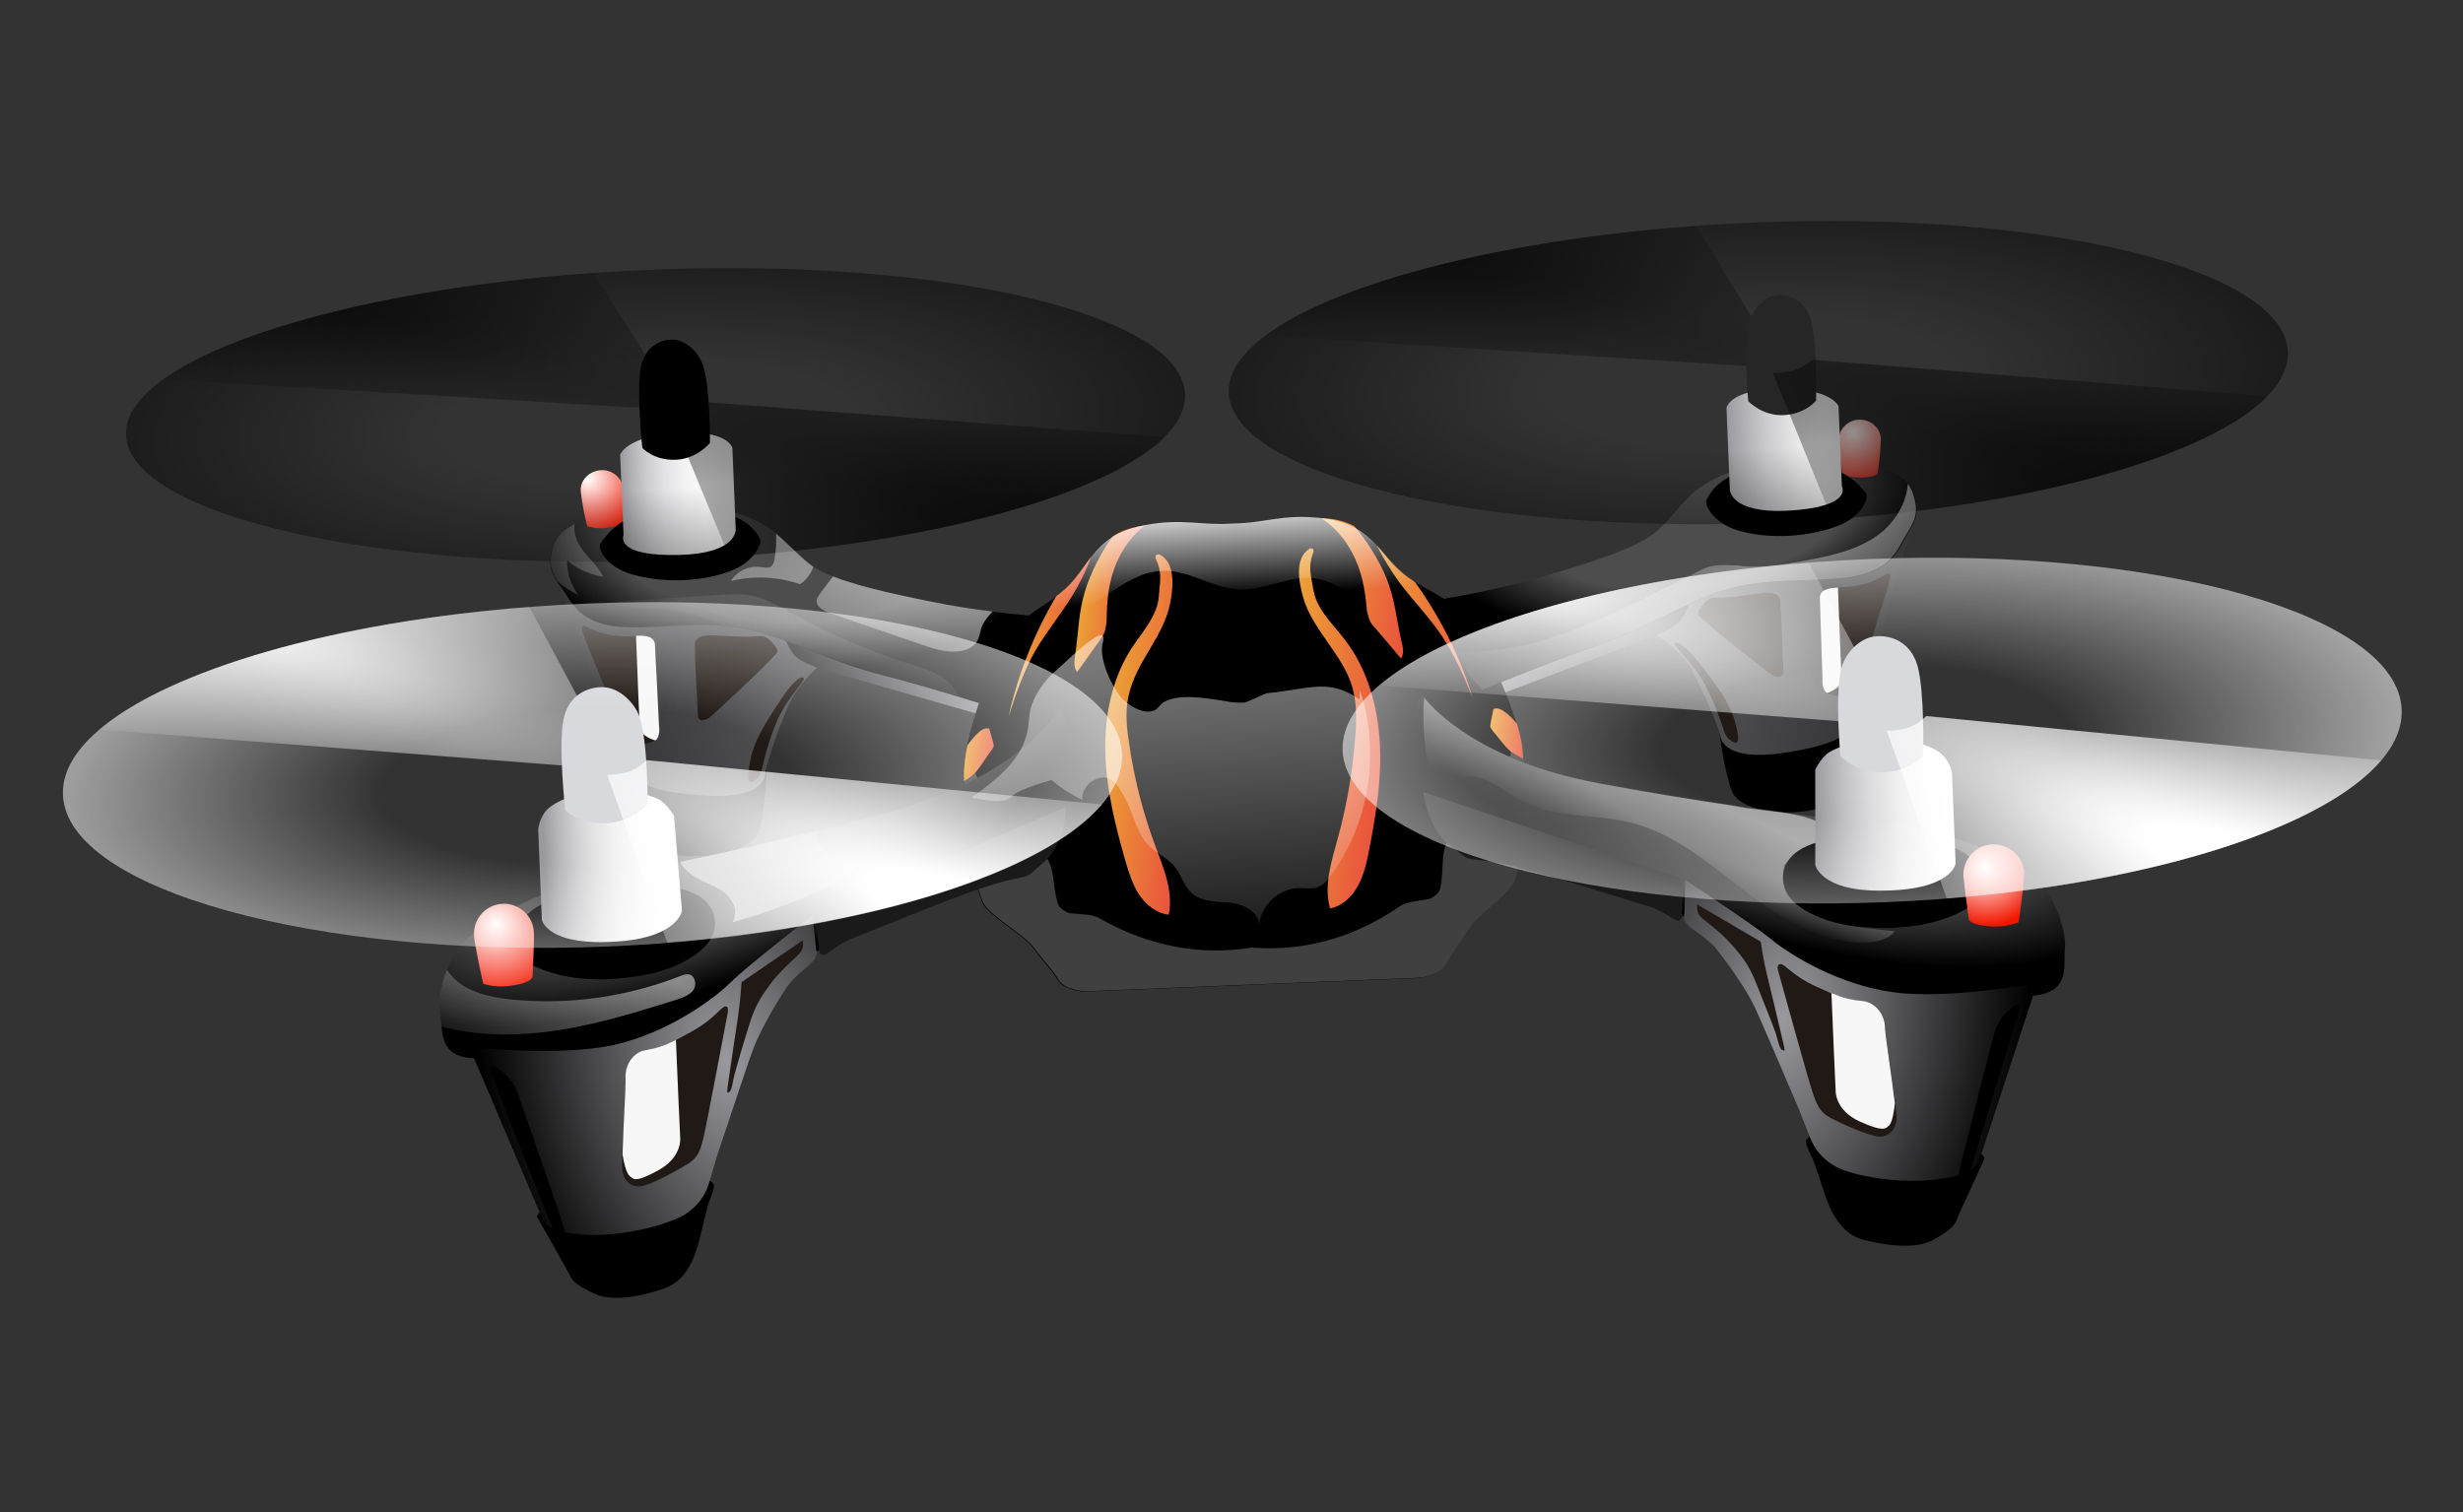 <svg width="228" height="140" viewBox="0 0 228 140" fill="none" xmlns="http://www.w3.org/2000/svg">
<rect x="0" y="0" width="228" height="140" fill="#333333" stroke="none"/>
<path d="M159.205 67.971C159.368 69.433 159.633 70.908 160.038 72.365C160.153 72.826 160.298 73.324 160.595 73.705C160.923 74.123 161.373 74.385 161.866 74.583C163.471 75.263 165.258 75.314 167.006 75.12C167.779 75.01 168.589 74.87 169.234 74.401C170.069 73.784 170.471 72.77 170.767 71.777C171.3 69.99 171.637 68.11 171.766 66.238C171.419 66.813 170.613 66.919 169.955 66.94C166.424 67.05 162.922 67.198 159.391 67.308L159.205 67.971Z" fill="black"/>
<path d="M152.986 58.618C152.986 58.618 155.48 59.923 156.628 62.057C157.743 64.186 159.114 67.308 159.251 68.149C159.392 68.956 160.374 70.486 165.513 69.649C170.652 68.812 171.233 67.751 171.601 66.733C171.969 65.715 174.708 56.72 175.325 54.531C175.942 52.343 177.223 47.868 177.223 47.868L157.006 54.862C157.006 54.862 156.242 55.453 155.463 56.729C154.726 57.942 152.986 58.618 152.986 58.618Z" fill="url(#paint0_linear_1_5162)"/>
<path d="M156.609 55.019C156.609 55.019 156.255 56.485 155.666 57.338C155.077 58.192 152.837 59.011 152.837 59.011L137.241 64.898L136.839 62.857L156.609 55.019Z" fill="url(#paint1_linear_1_5162)"/>
<path d="M131.896 55.721C131.896 55.721 136.981 55.049 142.666 53.422C148.352 51.795 151.572 50.582 153.061 49.429C154.583 48.279 155.858 46.07 157.69 44.925C159.45 43.805 161.508 43.066 165.06 42.786C168.617 42.474 172.82 42.79 174.268 43.348C175.682 43.901 176.816 44.489 177.148 45.697C177.515 46.909 177.694 47.687 176.669 49.275C175.644 50.864 175.26 53.116 170.481 53.551C166.229 53.915 162.871 53.463 158.721 54.938C155.616 56.062 152.167 58.276 147.589 59.869C143.011 61.462 136.902 63.997 136.902 63.997L131.896 55.721Z" fill="url(#paint2_radial_1_5162)"/>
<path d="M174.111 40.72C174.033 42.735 173.78 43.94 173.78 43.94C173.78 43.94 173.088 44.231 172.193 44.223C170.575 44.193 170.528 43.741 170.528 43.741C170.528 43.741 170.198 41.401 170.194 40.885C170.154 39.816 170.993 38.891 172.067 38.853C173.141 38.815 174.144 39.626 174.111 40.72Z" fill="url(#paint3_radial_1_5162)"/>
<path d="M155.001 59.624C155.013 59.248 155.875 59.527 157.388 61.5C158.966 63.515 160.177 65.141 160.642 66.95C161.017 68.369 161.031 69.092 160.296 68.623C159.561 68.154 159.688 67.689 159.003 65.991C158.142 63.756 157.428 62.569 156.68 61.652C155.931 60.735 154.98 59.793 155.001 59.624Z" fill="#211915"/>
<path d="M157.261 56.987C158.859 58.559 164.025 62.496 164.025 62.496C164.025 62.496 165.125 63.079 165.077 62.078C165.029 61.076 164.909 56.771 164.828 56.315C164.747 55.859 165.212 54.612 163.001 54.921C160.79 55.229 160.404 55.284 159.572 55.318C158.74 55.352 158.303 55.263 157.866 55.724C157.43 56.184 157.014 56.75 157.261 56.987Z" fill="#211915"/>
<path d="M168.459 55.394L168.702 62.872C168.702 62.872 168.593 64.025 169.289 64.249C169.99 64.439 170.86 64.65 171.365 63.924C171.869 63.197 173.349 59.056 173.734 57.628C174.152 56.205 175.201 53.315 174.942 53.179C174.717 53.048 175.006 52.947 173.933 53.534C172.859 54.122 171.557 54.337 170.691 54.367C169.893 54.405 168.42 54.325 168.459 55.394Z" fill="#211915"/>
<path d="M170.483 62.99C170.457 62.643 170.238 57.193 170.137 54.4C169.339 54.438 168.427 54.565 168.462 55.393L168.705 62.871C168.705 62.871 168.617 63.856 169.131 64.16C169.848 63.94 170.505 63.37 170.483 62.99Z" fill="#F7F7F8"/>
<path d="M157.964 46.332C157.765 46.822 158.7 48.449 160.828 49.091C163.15 49.826 166.831 49.906 170.047 48.727C172.325 47.878 173.095 46.12 172.708 45.626C171.195 43.653 168.889 42.782 165.935 42.964C162.183 43.184 159.149 43.734 157.964 46.332Z" fill="black"/>
<path d="M160.128 45.296L159.821 37.776C159.821 37.776 160.069 36.056 164.768 35.988C169.467 35.92 170.191 37.589 170.191 37.589L170.505 45.042C170.505 45.042 171.611 46.965 165.398 47.29C160.092 47.523 160.128 45.296 160.128 45.296Z" fill="url(#paint4_linear_1_5162)"/>
<path d="M113.748 36.372C114.067 44.065 137.054 49.464 163.845 48.402C190.635 47.34 212.104 40.262 211.785 32.568C211.466 24.874 189.472 19.531 162.682 20.593C135.891 21.655 113.429 28.678 113.748 36.372Z" fill="url(#paint5_radial_1_5162)"/>
<path d="M117.165 31.064C123.704 26.18 139.027 22.216 157.018 20.918L165.035 34.1L117.165 31.064Z" fill="url(#paint6_radial_1_5162)"/>
<path d="M161.831 37.134C161.831 37.134 161.388 32.102 161.86 29.964C162.152 28.73 163.275 27.463 164.463 27.336C165.618 27.205 167.134 27.771 167.679 29.761C168.242 31.89 168.113 37.091 168.113 37.091C168.113 37.091 167.13 38.342 165.118 38.435C163.106 38.528 161.831 37.134 161.831 37.134Z" fill="#262626"/>
<path d="M209.891 36.691C204.596 42.108 188.926 46.647 169.606 48.088L164.118 34.535C164.118 34.535 165.566 34.543 166.478 34.142C167.242 33.825 167.789 33.309 167.789 33.309L209.891 36.691Z" fill="url(#paint7_radial_1_5162)"/>
<path d="M70.957 71.518C70.912 72.988 70.761 74.479 70.508 75.958C70.415 76.427 70.318 76.93 70.06 77.344C69.763 77.788 69.348 78.079 68.868 78.328C67.32 79.131 65.537 79.322 63.785 79.275C62.995 79.246 62.18 79.144 61.505 78.751C60.642 78.198 60.144 77.209 59.778 76.271C59.101 74.505 58.602 72.693 58.316 70.838C58.728 71.404 59.522 71.4 60.18 71.379C63.715 71.235 67.221 71.053 70.757 70.909L70.957 71.518Z" fill="black"/>
<path d="M75.919 61.564C75.919 61.564 73.922 63.203 72.962 65.383C72.001 67.564 70.905 70.825 70.838 71.641C70.772 72.456 69.916 74.066 64.695 73.623C59.503 73.217 58.835 72.208 58.376 71.189C57.916 70.171 54.45 61.434 53.645 59.309C52.84 57.184 51.214 52.794 51.214 52.794L72.914 57.998C72.914 57.998 72.898 58.957 73.783 60.166C74.659 61.441 75.919 61.564 75.919 61.564Z" fill="url(#paint8_linear_1_5162)"/>
<path d="M72.382 58.412C72.382 58.412 72.859 59.844 73.518 60.647C74.177 61.45 76.478 62.079 76.478 62.079L92.528 66.683L92.751 64.617L72.382 58.412Z" fill="url(#paint9_linear_1_5162)"/>
<path d="M97.099 57.126C97.099 57.126 91.958 56.864 86.171 55.698C80.385 54.532 77.085 53.607 75.488 52.585C73.891 51.563 72.394 49.454 70.483 48.462C68.606 47.473 66.538 46.907 62.951 46.907C59.364 46.907 55.218 47.525 53.823 48.209C52.461 48.898 51.379 49.553 51.122 50.791C50.865 52.029 50.734 52.802 51.89 54.319C53.047 55.835 53.601 58.032 58.423 58.083C62.698 58.099 65.995 57.377 70.266 58.526C73.438 59.366 77.053 61.36 81.77 62.53C86.483 63.734 92.78 65.787 92.78 65.787L97.099 57.126Z" fill="url(#paint10_radial_1_5162)"/>
<path d="M53.77 45.56C54.006 47.546 54.377 48.725 54.377 48.725C54.377 48.725 55.103 48.986 55.977 48.889C57.586 48.712 57.606 48.268 57.606 48.268C57.606 48.268 57.727 45.915 57.722 45.399C57.682 44.33 56.752 43.494 55.678 43.532C54.57 43.566 53.629 44.478 53.77 45.56Z" fill="url(#paint11_radial_1_5162)"/>
<path d="M74.414 62.852C74.358 62.468 73.522 62.81 72.192 64.91C70.79 67.035 69.714 68.755 69.415 70.605C69.166 72.05 69.18 72.773 69.901 72.245C70.622 71.716 70.434 71.281 70.967 69.494C71.631 67.208 72.236 65.945 72.906 64.999C73.541 64.048 74.427 63.025 74.414 62.852Z" fill="#211915"/>
<path d="M71.921 60.448C70.433 62.151 65.655 66.465 65.655 66.465C65.655 66.465 64.607 67.124 64.593 66.127C64.579 65.13 64.285 60.837 64.344 60.364C64.399 59.925 63.824 58.721 66.053 58.826C68.281 58.932 68.655 58.978 69.487 58.944C70.319 58.91 70.748 58.792 71.211 59.227C71.674 59.663 72.129 60.165 71.921 60.448Z" fill="#211915"/>
<path d="M60.596 59.726L60.974 67.221C60.974 67.221 61.175 68.379 60.488 68.637C59.801 68.894 58.939 69.165 58.37 68.476C57.8 67.788 55.987 63.787 55.467 62.418C54.948 61.049 53.675 58.248 53.904 58.07C54.133 57.893 53.828 57.855 54.94 58.337C56.053 58.818 57.382 58.949 58.214 58.915C59.079 58.886 60.556 58.657 60.596 59.726Z" fill="#211915"/>
<path d="M59.222 67.45C59.197 67.103 58.978 61.653 58.877 58.86C59.675 58.822 60.6 58.869 60.631 59.731L61.009 67.226C61.009 67.226 61.167 68.172 60.671 68.556C59.971 68.367 59.24 67.864 59.222 67.45Z" fill="#F7F7F8"/>
<path d="M70.344 49.852C70.599 50.296 69.799 52.016 67.733 52.823C65.48 53.744 61.847 54.116 58.514 53.187C56.183 52.519 55.255 50.825 55.594 50.318C56.959 48.222 59.156 47.191 62.097 47.111C65.862 47.064 68.931 47.343 70.344 49.852Z" fill="black"/>
<path d="M68.104 48.991L67.797 41.47C67.797 41.47 67.422 39.776 62.694 40.081C57.965 40.385 57.407 42.1 57.407 42.1L57.722 49.553C57.722 49.553 56.782 51.564 63.013 51.378C68.31 51.213 68.104 48.991 68.104 48.991Z" fill="url(#paint12_linear_1_5162)"/>
<path d="M15.1 35.123C21.652 30.411 36.962 26.549 54.953 25.251L62.957 37.984L15.1 35.123Z" fill="url(#paint13_radial_1_5162)"/>
<path d="M11.662 40.29C11.981 47.709 34.955 52.934 61.746 51.872C88.536 50.81 110.018 43.905 109.699 36.486C109.38 29.067 87.4 23.897 60.609 24.959C33.818 26.021 11.381 32.841 11.662 40.29Z" fill="url(#paint14_radial_1_5162)"/>
<path d="M65.72 41.005C65.72 41.005 65.761 35.965 65.092 33.856C64.691 32.639 63.493 31.461 62.287 31.448C61.154 31.41 59.657 32.082 59.298 34.131C58.927 36.282 59.456 41.462 59.456 41.462C59.456 41.462 60.514 42.657 62.56 42.568C64.572 42.475 65.72 41.005 65.72 41.005Z" fill="black"/>
<path d="M107.789 40.471C102.515 45.718 86.824 50.151 67.509 51.559L62.072 38.424C62.072 38.424 63.52 38.432 64.427 38.065C65.191 37.748 65.734 37.266 65.734 37.266L107.789 40.471Z" fill="url(#paint15_radial_1_5162)"/>
<path d="M89.222 71.111C89.32 68.103 92.225 59.163 94.918 57.198C97.645 55.237 98.54 54.971 100.083 52.829C101.625 50.687 102.769 49.25 105.982 48.654C109.478 47.991 111.249 48.726 114.14 48.502C117.039 48.485 118.735 47.597 122.272 48.003C125.54 48.34 126.752 49.692 128.503 51.695C130.216 53.727 131.159 53.913 134.013 55.641C136.868 57.369 140.512 66.059 140.863 69.055C141.215 72.05 140.865 80.416 139.996 81.852C139.128 83.289 136.634 84.763 135.766 86.2C134.897 87.636 134.223 88.342 133.796 89.284C133.368 90.227 131.501 90.543 131.501 90.543L115.903 91.178L100.305 91.813C100.305 91.813 98.428 91.648 97.918 90.761C97.412 89.84 96.698 89.202 95.694 87.841C94.691 86.481 92.092 85.197 91.088 83.836C90.157 82.451 89.12 74.153 89.222 71.111Z" fill="black"/>
<path d="M89.223 71.111C89.248 70.633 89.324 70.025 89.48 69.324C90.49 73.122 93.063 76.565 96.304 78.787C97.727 79.822 97.373 81.838 97.889 83.515C97.902 83.963 98.535 84.419 99.036 84.55C99.987 84.668 101.201 84.613 101.868 85.074C106.379 87.625 111.1 88.487 115.849 87.739C120.667 88.098 125.232 86.881 129.529 83.948C130.139 83.475 131.353 83.42 132.308 83.23C132.779 83.048 133.356 82.571 133.346 82.089C133.731 80.386 133.185 78.397 134.533 77.26C137.565 74.788 139.848 71.125 140.536 67.263C140.727 67.939 140.855 68.573 140.937 69.029C141.288 72.025 140.938 80.39 140.07 81.827C139.201 83.263 136.707 84.738 135.839 86.175C134.97 87.611 134.296 88.317 133.869 89.259C133.441 90.201 131.574 90.518 131.574 90.518L115.976 91.153L100.378 91.787C100.378 91.787 98.501 91.623 97.991 90.735C97.485 89.814 96.771 89.176 95.768 87.816C94.764 86.456 92.165 85.171 91.162 83.811C90.158 82.451 89.121 74.153 89.223 71.111Z" fill="#404040"/>
<path d="M100.482 54.597C100.948 53.076 101.955 51.073 103.032 49.628C103.782 49.138 104.72 48.809 105.98 48.657C104.84 49.51 103.963 50.739 103.387 52.041C102.612 53.832 102.474 55.497 102.439 57.449C102.447 57.656 102.342 58.226 102.283 58.425C102.215 58.691 102.046 58.944 101.876 59.198C101.164 60.208 100.418 61.213 99.707 62.223C99.379 61.805 99.451 61.23 99.514 60.723C99.872 58.4 99.793 56.811 100.482 54.597Z" fill="url(#paint16_linear_1_5162)"/>
<path d="M107.007 51.77C107.607 53.046 107.371 53.84 107.283 55.099C107.188 56.975 105.759 58.479 104.738 60.034C102.9 62.894 102.225 66.38 102.322 69.756C102.42 73.132 103.247 76.461 104.185 79.735C104.501 80.804 104.846 81.911 105.454 82.844C106.096 83.782 107.035 84.551 108.19 84.695C108.628 82.553 107.726 80.381 106.947 78.328C105.81 75.269 104.995 72.113 104.533 68.898C104.302 67.428 104.143 65.932 104.463 64.462C104.793 62.924 105.589 61.513 106.415 60.139C107.241 58.766 108.037 57.355 108.332 55.813C108.628 54.271 108.79 52.129 107.402 51.373C107.206 51.28 106.82 51.335 107.007 51.77Z" fill="url(#paint17_linear_1_5162)"/>
<path d="M99.277 55.134C98.197 56.887 96.857 58.505 95.807 60.297C94.744 62.19 94.037 64.264 93.365 66.343C94.231 62.435 95.737 58.641 97.787 55.189C98.623 54.572 99.25 53.964 100.08 52.831C100.411 52.392 100.708 51.948 101 51.538C100.569 52.789 99.972 53.985 99.277 55.134Z" fill="url(#paint18_linear_1_5162)"/>
<path d="M89.243 72.317C89.229 71.869 89.212 71.455 89.254 71.117C89.287 70.572 89.375 69.862 89.548 69.026C89.841 68.616 90.167 68.21 90.519 67.876C90.794 67.602 91.206 67.344 91.571 67.458C91.69 67.885 91.814 68.278 91.933 68.704C91.955 68.81 91.976 68.916 91.997 69.021C91.972 69.224 91.849 69.38 91.726 69.537C91.231 70.196 90.832 70.902 90.307 71.523C89.993 71.827 89.612 72.123 89.243 72.317Z" fill="url(#paint19_linear_1_5162)"/>
<path d="M128.316 53.459C127.707 51.976 126.563 50.084 125.356 48.698C124.544 48.288 123.58 47.997 122.307 47.976C123.522 48.745 124.483 49.894 125.155 51.144C126.078 52.872 126.356 54.52 126.528 56.463C126.537 56.67 126.707 57.241 126.788 57.422C126.891 57.71 127.073 57.904 127.286 58.136C128.098 59.096 128.914 60.021 129.692 60.975C129.988 60.532 129.886 59.97 129.745 59.438C129.229 57.211 129.184 55.627 128.316 53.459Z" fill="url(#paint20_linear_1_5162)"/>
<path d="M121.565 51.178C121.057 52.488 121.372 53.282 121.564 54.508C121.817 56.358 123.368 57.752 124.495 59.231C126.574 61.926 127.529 65.34 127.728 68.728C127.928 72.117 127.367 75.514 126.713 78.831C126.507 79.937 126.228 81.07 125.694 82.033C125.157 83.03 124.258 83.879 123.125 84.116C122.524 82.016 123.251 79.773 123.826 77.648C124.696 74.53 125.235 71.302 125.465 68.07C125.582 66.574 125.597 65.066 125.188 63.642C124.757 62.112 123.818 60.794 122.912 59.48C122.006 58.166 121.066 56.848 120.636 55.319C120.205 53.789 119.846 51.685 121.195 50.823C121.314 50.701 121.721 50.752 121.565 51.178Z" fill="url(#paint21_linear_1_5162)"/>
<path d="M129.536 53.919C130.777 55.584 132.248 57.071 133.413 58.795C134.638 60.594 135.523 62.627 136.341 64.65C135.164 60.797 133.339 57.172 130.988 53.894C130.125 53.34 129.403 52.77 128.498 51.731C128.136 51.308 127.809 50.89 127.473 50.539C128.056 51.676 128.741 52.825 129.536 53.919Z" fill="url(#paint22_linear_1_5162)"/>
<path d="M140.991 70.24C140.978 69.792 140.926 69.374 140.896 69.061C140.823 68.537 140.67 67.832 140.427 67.012C140.095 66.628 139.763 66.243 139.351 65.952C139.037 65.707 138.65 65.487 138.252 65.643C138.163 66.079 138.079 66.48 137.99 66.915C137.977 67.016 137.965 67.118 137.948 67.253C137.995 67.431 138.114 67.583 138.233 67.735C138.777 68.352 139.211 69.023 139.831 69.581C140.218 69.801 140.6 70.054 140.991 70.24Z" fill="url(#paint23_linear_1_5162)"/>
<path d="M98.074 65.656C98.074 65.656 94.618 71.816 82.622 75.095C70.627 78.374 60.234 80.411 54.467 81.582C48.7 82.753 43.679 85.972 42.374 87.87C41.069 89.766 40.478 92.576 40.756 93.949C41.033 95.322 40.472 97.895 43.944 97.984C47.45 98.077 57.494 98.845 62.979 96.061C68.464 93.276 68.852 91.814 72.275 89.803C75.694 87.825 98.326 77.219 98.326 77.219C98.326 77.219 99.807 73.903 99.438 70.219C99.068 66.534 98.074 65.656 98.074 65.656Z" fill="url(#paint24_radial_1_5162)"/>
<path d="M65.521 109.146C65.521 109.146 65.988 109.547 66.077 109.661C66.166 109.775 65.981 110.438 65.684 111.157C65.388 111.875 64.916 114.287 64.569 115.411C64.222 116.535 63.52 118.576 61.501 119.286C59.515 120 56.757 120.549 55.156 119.835C53.555 119.121 52.994 118.64 52.781 118.133C52.534 117.622 49.846 112.894 49.731 112.708C49.654 112.493 50.087 112.066 50.269 111.986C50.494 111.842 65.521 109.146 65.521 109.146Z" fill="black"/>
<path d="M65.37 83.487C66.352 84.468 66.443 85.955 65.676 87.129C64.871 88.334 62.551 89.796 59.487 90.307C55.927 90.928 53.163 90.688 51.133 90.092C49.138 89.501 47.532 88.546 47.556 87.245C47.555 86.146 48.237 85.098 49.157 84.355C50.077 83.611 52.495 82.47 56.154 82.17C59.812 81.87 63.59 81.722 65.37 83.487Z" fill="black"/>
<path d="M75.215 84.745L75.546 87.91C75.546 87.91 75.776 88.281 75.356 88.881C74.941 89.448 73.592 90.31 72.838 91.383C72.118 92.46 70.516 95.076 69.755 97.04C69.247 98.35 67.243 104.485 66.65 106.196C66.008 108.038 65.696 109.715 65.213 110.548C64.764 111.384 63.98 112.145 63.093 112.618C61.837 113.286 58.176 114.443 54.5 114.33C52.373 114.237 51.745 114.021 50.904 113.574C50.322 113.261 49.989 112.327 49.989 112.327L43.451 96.961C43.451 96.961 51.822 97.865 56.859 96.741C61.862 95.613 66.116 92.469 67.612 90.973C69.185 89.418 75.215 84.745 75.215 84.745Z" fill="url(#paint25_radial_1_5162)"/>
<path d="M74.304 87.07C74.304 87.07 74.441 87.636 74.182 88.05C73.958 88.468 72.592 89.465 71.444 90.936C70.329 92.41 69.884 93.213 69.373 94.831C68.861 96.45 68.202 98.701 68.007 99.432C67.813 100.163 67.746 100.979 67.526 101.089C67.271 101.194 67.237 101.465 67.511 99.542C67.784 97.62 68.126 95.431 68.319 94.151C68.517 92.837 68.651 90.932 68.651 90.932L74.304 87.07Z" fill="#211915"/>
<path d="M67.356 93.825C67.356 93.825 65.433 104.02 65.146 105.22C64.858 106.42 64.664 107.151 63.693 107.751C62.721 108.351 60.202 109.754 59.26 109.843C58.318 109.931 57.748 109.243 57.611 108.402C57.47 107.595 57.992 100.624 57.94 99.931C57.837 98.545 58.701 97.417 59.758 97.24C61.489 96.906 62.007 96.627 64.081 95.478C66.155 94.328 66.744 93.2 67.16 93.183C67.508 93.158 67.356 93.825 67.356 93.825Z" fill="#211915"/>
<path d="M57.91 99.927C57.807 98.541 58.671 97.413 59.728 97.236C60.963 97.011 61.578 96.779 62.571 96.285C62.646 98.456 62.964 105.326 62.964 105.326C62.964 105.326 63.191 107.105 60.968 108.339C58.746 109.573 58.626 109.146 58.312 108.901C58.091 108.736 57.823 108.119 57.63 106.894C57.678 104.566 57.949 100.447 57.91 99.927Z" fill="#F7F7F8"/>
<path d="M45.679 98.715C46.205 98.917 47.34 99.779 47.787 100.899C48.234 102.018 51.501 111.52 51.774 112.378C52.08 113.24 52.643 114.82 52.065 114.748C51.488 114.676 50.811 112.91 50.628 112.441C50.445 111.972 46.396 101.824 46.114 101.034C45.871 100.214 44.855 98.406 45.679 98.715Z" fill="black"/>
<path d="M98.705 74.693C98.705 74.693 98.616 78.183 96.576 79.886C94.537 81.588 95.907 80.832 92.699 81.669C89.457 82.501 81.01 86.085 78.949 86.858C77.862 87.272 76.976 88.02 76.489 88.337C75.963 88.683 75.767 88.041 75.804 87.737L75.423 84.703L98.705 74.693Z" fill="#1A1A1A"/>
<path d="M43.878 86.581C43.909 87.443 44.732 91.08 44.732 91.08C44.732 91.08 45.756 91.448 47.016 91.296C49.287 91.063 49.299 90.413 49.299 90.413C49.299 90.413 49.469 87.105 49.425 86.344C49.372 84.827 48.076 83.602 46.514 83.682C44.953 83.763 43.825 85.064 43.878 86.581Z" fill="url(#paint26_radial_1_5162)"/>
<path d="M9.205 67.545C15.722 62.006 31.002 57.556 49.001 56.191L57.093 71.269L9.205 67.545Z" fill="url(#paint27_radial_1_5162)"/>
<path d="M63.13 84.307L62.393 75.532C62.393 75.532 61.708 74.382 60.931 73.977C60.149 73.605 57.882 72.98 55.51 73.2C53.133 73.454 51.419 74.201 50.673 74.932C49.927 75.663 49.822 76.783 49.822 76.783L50.159 85.165C50.159 85.165 50.633 87.73 57.501 87.142C62.797 86.702 63.13 84.307 63.13 84.307Z" fill="url(#paint28_linear_1_5162)"/>
<path d="M59.944 74.438C59.944 74.438 60.001 68.713 59.191 66.347C58.706 64.982 57.252 63.635 55.805 63.626C54.396 63.588 52.576 64.357 52.15 66.673C51.673 69.119 52.322 75 52.322 75C52.322 75 53.639 76.331 56.101 76.225C58.562 76.12 59.944 74.438 59.944 74.438Z" fill="#D8D9DD"/>
<path d="M5.83 73.612C6.189 82.375 29.232 88.707 56.023 87.645C82.813 86.583 104.222 78.605 103.867 69.809C103.508 61.046 81.488 54.807 54.697 55.869C27.873 56.927 5.441 64.812 5.83 73.612Z" fill="url(#paint29_radial_1_5162)"/>
<path d="M101.977 74.481C96.725 80.659 81.056 85.746 61.762 87.26L56.208 71.742C56.208 71.742 57.655 71.75 58.538 71.311C59.306 70.96 59.861 70.377 59.861 70.377L101.977 74.481Z" fill="url(#paint30_radial_1_5162)"/>
<path d="M131.624 64.302C131.624 64.302 135.583 70.183 147.819 72.459C160.055 74.736 170.561 75.939 176.441 76.636C182.287 77.329 187.524 80.142 189.024 81.942C190.491 83.738 191.322 86.484 191.146 87.903C190.973 89.289 191.762 91.824 188.303 92.183C184.81 92.539 174.854 94.115 169.176 91.796C163.498 89.477 162.953 88.036 159.373 86.321C155.792 84.606 132.356 75.891 132.356 75.891C132.356 75.891 130.578 72.718 130.662 68.987C130.713 65.252 131.624 64.302 131.624 64.302Z" fill="url(#paint31_radial_1_5162)"/>
<path opacity="0.5" d="M131.828 64.602C132.814 65.823 137.2 70.487 147.78 72.49C152.395 73.372 156.76 74.052 160.721 74.648C163.17 75.193 167.636 75.061 169.348 76.819C168.726 78.492 166.129 78.856 165.142 80.14C164.861 82.954 165.91 83.668 168.161 84.703C170.416 85.704 172.934 85.983 175.387 86.219C174.845 86.975 173.818 87.191 172.914 87.25C168.75 87.453 164.94 85.092 161.63 82.587C158.325 80.047 155.057 77.204 151.045 76.191C147.669 75.325 143.888 75.781 140.817 74.129C138.974 73.145 137.159 71.375 135.182 72.021C134.533 72.249 133.888 72.719 133.226 72.499C132.563 72.279 132.312 71.527 132.188 70.86C131.829 68.756 131.674 66.677 131.828 64.602Z" fill="url(#paint32_linear_1_5162)"/>
<path d="M165.708 79.456C164.818 80.512 164.836 82.025 165.699 83.127C166.592 84.268 169.022 85.531 172.125 85.814C175.708 86.122 178.453 85.674 180.409 84.922C182.331 84.166 183.879 83.088 183.763 81.804C183.655 80.726 182.882 79.738 181.934 79.037C180.983 78.369 178.443 77.436 174.755 77.423C171.138 77.385 167.327 77.529 165.708 79.456Z" fill="black"/>
<path d="M167.698 105.033C167.698 105.033 167.266 105.46 167.181 105.587C167.096 105.713 167.326 106.36 167.688 107.057C168.049 107.754 168.723 110.103 169.14 111.185C169.558 112.266 170.481 114.269 172.519 114.797C174.557 115.325 177.342 115.671 178.895 114.834C180.413 113.993 180.96 113.478 181.129 112.95C181.298 112.422 183.635 107.495 183.694 107.297C183.754 107.098 183.286 106.697 183.087 106.638C182.895 106.511 167.698 105.033 167.698 105.033Z" fill="black"/>
<path d="M156.009 81.476L155.924 84.657C155.924 84.657 155.737 85.046 156.188 85.583C156.639 86.119 158.066 86.846 158.903 87.877C159.707 88.903 161.539 91.362 162.441 93.259C163.041 94.535 165.579 100.479 166.272 102.11C167.051 103.889 167.537 105.528 168.06 106.314C168.583 107.1 169.425 107.822 170.342 108.211C171.65 108.785 175.408 109.63 179.045 109.224C181.145 108.971 181.765 108.704 182.588 108.189C183.152 107.813 183.405 106.883 183.405 106.883L188.585 91.018C188.585 91.018 180.285 92.595 175.203 91.86C170.117 91.159 165.606 88.332 164.013 87.002C162.385 85.667 156.009 81.476 156.009 81.476Z" fill="url(#paint33_radial_1_5162)"/>
<path d="M157.103 83.74C157.103 83.74 157.032 84.314 157.291 84.724C157.551 85.134 158.995 86 160.236 87.39C161.477 88.78 161.971 89.528 162.601 91.116C163.231 92.705 164.099 94.872 164.355 95.591C164.577 96.305 164.718 97.112 164.981 97.213C165.244 97.314 165.317 97.564 164.864 95.654C164.408 93.778 163.917 91.623 163.593 90.347C163.269 89.072 162.986 87.183 162.986 87.183L157.103 83.74Z" fill="#211915"/>
<path d="M164.614 89.925C164.614 89.925 167.372 99.913 167.777 101.096C168.182 102.278 168.442 102.963 169.444 103.499C170.446 104.036 173.092 105.223 174.022 105.236C174.951 105.248 175.494 104.492 175.561 103.677C175.628 102.861 174.524 95.928 174.536 95.277C174.538 93.87 173.561 92.856 172.508 92.726C170.738 92.54 170.215 92.303 168.062 91.315C165.909 90.326 165.25 89.249 164.834 89.266C164.384 89.278 164.614 89.925 164.614 89.925Z" fill="#211915"/>
<path d="M174.505 95.24C174.508 93.833 173.53 92.819 172.477 92.688C171.217 92.566 170.584 92.384 169.535 91.945C169.61 94.116 169.928 100.986 169.928 100.986C169.928 100.986 169.841 102.794 172.16 103.838C174.479 104.881 174.567 104.446 174.873 104.209C175.068 104.028 175.288 103.369 175.405 102.147C175.139 99.849 174.51 95.755 174.505 95.24Z" fill="#F7F7F8"/>
<path d="M186.604 93.071C186.091 93.316 185.04 94.284 184.693 95.407C184.342 96.565 181.892 106.283 181.677 107.183C181.461 108.083 181.022 109.675 181.552 109.57C182.121 109.435 182.658 107.614 182.785 107.149C182.911 106.684 186.107 96.236 186.348 95.407C186.555 94.575 187.415 92.657 186.604 93.071Z" fill="black"/>
<path d="M131.775 73.347C131.775 73.347 132.136 76.825 134.323 78.367C136.477 79.904 135.072 79.283 138.349 79.828C141.627 80.373 150.37 83.279 152.501 83.888C153.601 84.196 154.553 84.864 155.067 85.168C155.615 85.476 155.767 84.808 155.703 84.492L155.809 81.416L131.775 73.347Z" fill="#1A1A1A"/>
<path d="M187.371 80.81C187.402 81.672 186.872 85.382 186.872 85.382C186.872 85.382 185.888 85.808 184.614 85.787C182.348 85.711 182.249 85.116 182.249 85.116C182.249 85.116 181.8 81.799 181.752 81.072C181.699 79.556 182.899 78.229 184.422 78.178C185.946 78.127 187.323 79.26 187.371 80.81Z" fill="url(#paint34_radial_1_5162)"/>
<path d="M168.043 80.089L168.036 71.268C168.036 71.268 168.599 70.068 169.38 69.616C170.126 69.159 172.328 68.369 174.701 68.424C177.074 68.479 178.862 69.079 179.673 69.763C180.485 70.447 180.694 71.537 180.694 71.537L181.031 79.92C181.031 79.92 180.78 82.497 173.886 82.463C168.542 82.451 168.043 80.089 168.043 80.089Z" fill="url(#paint35_linear_1_5162)"/>
<path d="M127.654 63.466C134.172 57.927 149.451 53.477 167.451 52.112L175.542 67.19L127.654 63.466Z" fill="url(#paint36_radial_1_5162)"/>
<path d="M124.286 69.499C124.645 78.262 147.688 84.594 174.479 83.532C201.27 82.47 222.678 74.492 222.323 65.696C221.969 56.899 199.944 50.694 173.154 51.756C146.363 52.818 123.927 60.737 124.286 69.499Z" fill="url(#paint37_radial_1_5162)"/>
<path d="M170.369 70.012C170.369 70.012 169.836 64.317 170.448 61.888C170.795 60.489 172.147 59.044 173.611 58.917C175.007 58.782 176.863 59.39 177.511 61.667C178.176 64.084 178.031 69.97 178.031 69.97C178.031 69.97 176.852 71.402 174.357 71.503C171.861 71.605 170.369 70.012 170.369 70.012Z" fill="#D8D9DD"/>
<path d="M220.426 70.402C215.174 76.579 199.505 81.667 180.211 83.181L174.657 67.663C174.657 67.663 176.105 67.671 176.987 67.232C177.755 66.881 178.31 66.298 178.31 66.298L220.426 70.402Z" fill="url(#paint38_radial_1_5162)"/>
<path opacity="0.5" d="M125.907 63.935C127.812 69.698 126.746 76.327 123.11 81.16C122.818 81.57 122.495 81.942 122.025 82.124C121.482 82.331 120.874 82.221 120.289 82.217C118.425 82.225 116.708 83.831 116.549 85.664C116.565 84.431 115.104 83.7 113.843 83.577C112.582 83.455 111.194 83.523 110.268 82.652C109.588 82.019 109.366 81.03 108.8 80.308C108.056 79.357 106.799 78.926 106.056 77.975C105.107 76.725 104.932 75.365 104.204 74.004C103.698 73.083 103.119 71.913 102.075 71.989C101.031 72.065 100.086 73.011 100.197 74.055C98.439 73.219 97.356 72.226 97.356 72.226C97.356 72.226 94.398 72.991 93.724 73.696C92.885 74.622 90.626 73.929 89.946 73.844C92.219 72.205 94.662 70.312 95.142 67.557C95.261 66.886 95.247 66.163 95.433 65.5C95.784 64.342 96.674 63.011 97.598 62.234C99.031 60.97 102.779 57.18 102.064 59.597C101.815 60.493 102.318 62.546 103.611 64.354C104.291 65.263 105.859 66.247 106.885 65.757C107.216 65.592 107.402 65.203 107.737 65.005C109.073 64.244 111.379 64.565 113.54 64.937C113.943 65.021 114.147 65.047 115.076 65.059C115.454 65.072 117.011 64.201 117.359 64.176C121.306 63.775 123.015 62.786 125.84 64.75" fill="url(#paint39_linear_1_5162)"/>
<path opacity="0.88" d="M95.581 57.109C95.526 56.999 95.505 56.893 95.483 56.788C97.752 55.182 98.66 54.815 100.084 52.795C101.626 50.653 102.77 49.216 105.983 48.62C109.48 47.957 111.25 48.692 114.141 48.468C117.04 48.451 118.737 47.563 122.273 47.969C125.542 48.307 126.753 49.658 128.504 51.661C129.38 52.662 130.034 53.224 130.833 53.735C130.986 54.166 131.038 54.585 130.843 55.041C130.581 55.763 129.804 56.182 129.07 56.262C126.511 56.596 124.483 54.044 121.919 53.588C119.524 53.153 117.162 54.678 114.726 54.581C112.323 54.489 110.152 52.811 107.733 52.854C103.832 52.883 101.129 57.147 97.267 57.696C96.665 57.827 95.888 57.696 95.581 57.109Z" fill="url(#paint40_linear_1_5162)"/>
<path opacity="0.35" d="M157.325 52.843C158.585 52.141 159.698 52.348 160.835 52.352C162.695 52.652 164.702 52.318 166.569 52.001C169.145 51.532 171.793 51.038 173.88 49.512C175.398 48.397 176.482 46.61 176.603 44.806C176.811 45.072 176.982 45.367 177.08 45.689C177.446 46.901 177.625 47.678 176.6 49.267C175.575 50.856 175.191 53.108 170.412 53.543C166.16 53.907 162.802 53.455 158.652 54.93C155.547 56.054 152.099 58.268 147.521 59.861C143.592 61.226 138.543 63.275 137.194 63.862C136.497 63.089 135.775 62.244 135.902 62.329C135.838 62.286 135.813 62.215 135.749 62.172L134.69 60.428C134.66 60.39 134.669 60.322 134.673 60.288C142.428 60.875 150.492 56.214 157.325 52.843Z" fill="url(#paint41_linear_1_5162)"/>
<g opacity="0.7">
<path opacity="0.3" d="M69.448 55.129C70.799 55.365 71.988 56.062 73.181 56.726C76.664 58.669 80.363 60.262 84.181 61.457C85.276 61.799 86.372 62.142 87.328 62.775C87.931 63.193 88.441 63.806 88.705 64.457C86.612 63.819 84.051 63.054 81.843 62.505C77.13 61.301 73.511 59.341 70.34 58.5C69.172 58.184 68.055 58.011 66.965 57.909C64.68 56.87 62.196 56.321 59.713 56.321C58.851 56.317 57.816 56.325 57.28 55.641C60.51 55.459 63.74 55.277 66.94 55.057C67.738 55.019 68.604 54.99 69.448 55.129Z" fill="url(#paint42_linear_1_5162)"/>
<path opacity="0.75" d="M76.831 56.768C76.236 56.557 75.557 56.198 75.598 55.585C75.628 55.349 75.793 55.129 75.92 54.939C76.331 54.406 76.704 53.904 77.115 53.371C78.988 54.119 81.897 54.858 86.172 55.699C88.222 56.125 90.188 56.404 91.886 56.615C91.45 57.076 91.043 57.574 90.831 58.166C90.713 58.563 90.662 58.968 90.48 59.323C90.171 59.868 89.582 60.173 88.983 60.27C87.748 60.494 86.487 60.097 85.298 59.674C82.453 58.703 79.642 57.735 76.831 56.768Z" fill="url(#paint43_linear_1_5162)"/>
<path opacity="0.7" d="M74.06 54.089C72.009 53.388 69.747 53.278 67.646 53.806C68.21 52.881 69.347 52.336 70.429 52.505C70.735 52.543 71.07 52.619 71.329 52.48C71.554 52.336 71.66 52.04 71.693 51.77C71.824 50.997 71.886 50.215 71.847 49.421C73.067 50.43 74.151 51.698 75.293 52.492C75.078 53.117 74.624 53.713 74.06 54.089Z" fill="url(#paint44_linear_1_5162)"/>
<path opacity="0.5" d="M51.159 50.761C51.391 49.726 52.159 49.101 53.198 48.509C53.076 49.215 53.323 50 53.727 50.634C54.365 51.606 55.342 52.345 55.832 53.401C54.613 53.216 53.437 52.692 52.502 51.889C52.465 53.017 52.84 54.162 53.52 55.07C52.837 54.745 52.195 54.356 51.605 53.837C50.792 52.603 50.919 51.864 51.159 50.761Z" fill="url(#paint45_linear_1_5162)"/>
</g>
<path opacity="0.5" d="M40.753 93.949C40.56 92.998 40.766 91.342 41.371 89.804C41.724 90.294 42.15 90.759 42.625 91.093C44.023 92.056 45.742 92.373 47.445 92.55C52.692 93.065 58.064 92.292 62.994 90.365C63.249 90.259 63.537 90.158 63.805 90.225C64.374 90.365 64.511 91.206 64.176 91.679C63.841 92.152 63.23 92.351 62.653 92.553C58.563 93.83 54.473 95.106 50.241 95.575C47.126 95.943 43.896 95.85 40.89 95.064C40.838 94.646 40.817 94.266 40.753 93.949Z" fill="url(#paint46_linear_1_5162)"/>
<path opacity="0.56" d="M75.67 76.908C75.661 76.975 75.653 77.043 75.648 77.077C75.569 77.994 76.215 78.898 77.12 79.113C77.82 79.303 78.728 79.21 79.026 79.865C79.354 80.558 78.549 81.213 77.853 81.538C74.62 83.127 71.252 84.424 67.785 85.401C68.37 84.581 67.931 83.394 67.183 82.751C66.436 82.109 65.438 81.814 64.567 81.328C63.921 80.973 63.263 80.445 62.965 79.79C66.644 79.046 70.972 78.074 75.67 76.908Z" fill="url(#paint47_linear_1_5162)"/>
<defs>
<linearGradient id="paint0_linear_1_5162" x1="121.446" y1="46.43" x2="201.919" y2="67.327" gradientUnits="userSpaceOnUse">
<stop stop-color="#9A999E"/>
<stop offset="1"/>
</linearGradient>
<linearGradient id="paint1_linear_1_5162" x1="136.984" y1="63.685" x2="160.666" y2="54.75" gradientUnits="userSpaceOnUse">
<stop stop-color="#9A999E"/>
<stop offset="1"/>
</linearGradient>
<radialGradient id="paint2_radial_1_5162" cx="0" cy="0" r="1" gradientUnits="userSpaceOnUse" gradientTransform="translate(156.483 46.981) rotate(-9.277) scale(23.736 11.308)">
<stop offset="0.638" stop-color="#4D4D4D"/>
<stop offset="1"/>
</radialGradient>
<radialGradient id="paint3_radial_1_5162" cx="0" cy="0" r="1" gradientUnits="userSpaceOnUse" gradientTransform="translate(171.556 39.928) rotate(-2.301) scale(5.85 5.824)">
<stop stop-color="white"/>
<stop offset="1" stop-color="#F21700"/>
</radialGradient>
<linearGradient id="paint4_linear_1_5162" x1="170.413" y1="41.394" x2="159.966" y2="41.83" gradientUnits="userSpaceOnUse">
<stop stop-color="white"/>
<stop offset="0.165" stop-color="#F9F9F9"/>
<stop offset="0.392" stop-color="#E7E7E8"/>
<stop offset="0.653" stop-color="#CBCACD"/>
<stop offset="0.938" stop-color="#A4A3A7"/>
<stop offset="1" stop-color="#9A999E"/>
</linearGradient>
<radialGradient id="paint5_radial_1_5162" cx="0" cy="0" r="1" gradientUnits="userSpaceOnUse" gradientTransform="translate(162.057 35.427) rotate(177.722) scale(52.319 17.25)">
<stop offset="0.362" stop-opacity="0"/>
<stop offset="1" stop-opacity="0.5"/>
</radialGradient>
<radialGradient id="paint6_radial_1_5162" cx="0" cy="0" r="1" gradientUnits="userSpaceOnUse" gradientTransform="translate(129.049 22.256) rotate(16.431) scale(69.041 12.653)">
<stop stop-opacity="0.6"/>
<stop offset="1" stop-opacity="0"/>
</radialGradient>
<radialGradient id="paint7_radial_1_5162" cx="0" cy="0" r="1" gradientUnits="userSpaceOnUse" gradientTransform="translate(207.196 49.437) rotate(-160.409) scale(96.375 16.338)">
<stop offset="0.208" stop-opacity="0.6"/>
<stop offset="0.981" stop-opacity="0"/>
</radialGradient>
<linearGradient id="paint8_linear_1_5162" x1="105.924" y1="47.281" x2="28.756" y2="74.336" gradientUnits="userSpaceOnUse">
<stop stop-color="#9A999E"/>
<stop offset="1"/>
</linearGradient>
<linearGradient id="paint9_linear_1_5162" x1="92.68" y1="65.446" x2="68.316" y2="58.502" gradientUnits="userSpaceOnUse">
<stop stop-color="#9A999E"/>
<stop offset="1"/>
</linearGradient>
<radialGradient id="paint10_radial_1_5162" cx="0" cy="0" r="1" gradientUnits="userSpaceOnUse" gradientTransform="translate(71.848 50.398) rotate(-175.335) scale(23.745 11.304)">
<stop offset="0.638" stop-color="#4D4D4D"/>
<stop offset="1"/>
</radialGradient>
<radialGradient id="paint11_radial_1_5162" cx="0" cy="0" r="1" gradientUnits="userSpaceOnUse" gradientTransform="translate(54.42 44.315) rotate(177.699) scale(5.563 5.538)">
<stop stop-color="white"/>
<stop offset="1" stop-color="#F21700"/>
</radialGradient>
<linearGradient id="paint12_linear_1_5162" x1="67.945" y1="45.512" x2="57.498" y2="45.948" gradientUnits="userSpaceOnUse">
<stop stop-color="white"/>
<stop offset="0.253" stop-color="#FCFCFC"/>
<stop offset="0.441" stop-color="#F3F2F3"/>
<stop offset="0.609" stop-color="#E3E2E4"/>
<stop offset="0.765" stop-color="#CCCCCE"/>
<stop offset="0.912" stop-color="#AFAFB2"/>
<stop offset="1" stop-color="#9A999E"/>
</linearGradient>
<radialGradient id="paint13_radial_1_5162" cx="0" cy="0" r="1" gradientUnits="userSpaceOnUse" gradientTransform="translate(26.986 26.606) rotate(15.874) scale(68.813 12.285)">
<stop stop-opacity="0.6"/>
<stop offset="1" stop-opacity="0"/>
</radialGradient>
<radialGradient id="paint14_radial_1_5162" cx="0" cy="0" r="1" gradientUnits="userSpaceOnUse" gradientTransform="translate(59.984 39.316) rotate(177.722) scale(52.319 16.695)">
<stop offset="0.362" stop-opacity="0"/>
<stop offset="1" stop-opacity="0.5"/>
</radialGradient>
<radialGradient id="paint15_radial_1_5162" cx="0" cy="0" r="1" gradientUnits="userSpaceOnUse" gradientTransform="translate(105.099 52.817) rotate(-161.047) scale(95.953 15.884)">
<stop offset="0.208" stop-opacity="0.6"/>
<stop offset="0.981" stop-opacity="0"/>
</radialGradient>
<linearGradient id="paint16_linear_1_5162" x1="105.102" y1="55.721" x2="100.049" y2="55.092" gradientUnits="userSpaceOnUse">
<stop stop-color="#EA533D"/>
<stop offset="1" stop-color="#EBA435"/>
</linearGradient>
<linearGradient id="paint17_linear_1_5162" x1="110.242" y1="68.328" x2="102.156" y2="67.323" gradientUnits="userSpaceOnUse">
<stop stop-color="#EA533D"/>
<stop offset="1" stop-color="#EBA435"/>
</linearGradient>
<linearGradient id="paint18_linear_1_5162" x1="100.035" y1="59.295" x2="94.172" y2="58.566" gradientUnits="userSpaceOnUse">
<stop stop-color="#EA533D"/>
<stop offset="1" stop-color="#EBA435"/>
</linearGradient>
<linearGradient id="paint19_linear_1_5162" x1="91.868" y1="70.064" x2="89.332" y2="69.749" gradientUnits="userSpaceOnUse">
<stop stop-color="#EA533D"/>
<stop offset="1" stop-color="#EBA435"/>
</linearGradient>
<linearGradient id="paint20_linear_1_5162" x1="130.55" y1="55.017" x2="121.322" y2="53.87" gradientUnits="userSpaceOnUse">
<stop stop-color="#EA533D"/>
<stop offset="1" stop-color="#EBA435"/>
</linearGradient>
<linearGradient id="paint21_linear_1_5162" x1="128.241" y1="68.186" x2="118.2" y2="66.937" gradientUnits="userSpaceOnUse">
<stop stop-color="#EA533D"/>
<stop offset="1" stop-color="#EBA435"/>
</linearGradient>
<linearGradient id="paint22_linear_1_5162" x1="137.137" y1="58.245" x2="126.388" y2="56.908" gradientUnits="userSpaceOnUse">
<stop stop-color="#EA533D"/>
<stop offset="1" stop-color="#EBA435"/>
</linearGradient>
<linearGradient id="paint23_linear_1_5162" x1="141.257" y1="68.099" x2="137.802" y2="67.669" gradientUnits="userSpaceOnUse">
<stop stop-color="#EA533D"/>
<stop offset="1" stop-color="#EBA435"/>
</linearGradient>
<radialGradient id="paint24_radial_1_5162" cx="0" cy="0" r="1" gradientUnits="userSpaceOnUse" gradientTransform="translate(65.617 74.782) rotate(157.306) scale(36.704 15.712)">
<stop offset="0.638" stop-color="#4D4D4D"/>
<stop offset="1"/>
</radialGradient>
<radialGradient id="paint25_radial_1_5162" cx="0" cy="0" r="1" gradientUnits="userSpaceOnUse" gradientTransform="translate(67.22 98.228) rotate(75.897) scale(36.211 22.439)">
<stop stop-color="#9A999E"/>
<stop offset="1"/>
</radialGradient>
<radialGradient id="paint26_radial_1_5162" cx="0" cy="0" r="1" gradientUnits="userSpaceOnUse" gradientTransform="translate(45.906 85.6) rotate(177.699) scale(7.173 7.14)">
<stop stop-color="white"/>
<stop offset="1" stop-color="#F21700"/>
</radialGradient>
<radialGradient id="paint27_radial_1_5162" cx="0" cy="0" r="1" gradientUnits="userSpaceOnUse" gradientTransform="translate(21.042 57.557) rotate(18.862) scale(70.112 14.235)">
<stop stop-color="white" stop-opacity="0.9"/>
<stop offset="1" stop-color="white" stop-opacity="0"/>
</radialGradient>
<linearGradient id="paint28_linear_1_5162" x1="63.396" y1="79.916" x2="50.417" y2="80.457" gradientUnits="userSpaceOnUse">
<stop stop-color="white"/>
<stop offset="0.288" stop-color="#FCFCFC"/>
<stop offset="0.473" stop-color="#F4F4F4"/>
<stop offset="0.628" stop-color="#E5E5E6"/>
<stop offset="0.768" stop-color="#D0D0D2"/>
<stop offset="0.895" stop-color="#B6B5B9"/>
<stop offset="1" stop-color="#9A999E"/>
</linearGradient>
<radialGradient id="paint29_radial_1_5162" cx="0" cy="0" r="1" gradientUnits="userSpaceOnUse" gradientTransform="translate(54.124 72.787) rotate(177.711) scale(52.321 19.709)">
<stop offset="0.362" stop-color="white" stop-opacity="0"/>
<stop offset="1" stop-color="white" stop-opacity="0.6"/>
</radialGradient>
<radialGradient id="paint30_radial_1_5162" cx="0" cy="0" r="1" gradientUnits="userSpaceOnUse" gradientTransform="translate(99.359 89.048) rotate(-157.655) scale(98.384 18.287)">
<stop offset="0.208" stop-color="white"/>
<stop offset="0.981" stop-color="white" stop-opacity="0"/>
</radialGradient>
<radialGradient id="paint31_radial_1_5162" cx="0" cy="0" r="1" gradientUnits="userSpaceOnUse" gradientTransform="translate(164.726 70.8) rotate(18.066) scale(36.74 15.697)">
<stop offset="0.638" stop-color="#4D4D4D"/>
<stop offset="1"/>
</radialGradient>
<linearGradient id="paint32_linear_1_5162" x1="154.808" y1="72.725" x2="151.84" y2="79.507" gradientUnits="userSpaceOnUse">
<stop stop-color="white"/>
<stop offset="1" stop-color="white" stop-opacity="0"/>
</linearGradient>
<radialGradient id="paint33_radial_1_5162" cx="0" cy="0" r="1" gradientUnits="userSpaceOnUse" gradientTransform="translate(165.099 94.273) rotate(99.325) scale(36.185 22.455)">
<stop stop-color="#9A999E"/>
<stop offset="1"/>
</radialGradient>
<radialGradient id="paint34_radial_1_5162" cx="0" cy="0" r="1" gradientUnits="userSpaceOnUse" gradientTransform="translate(183.803 80.337) rotate(177.699) scale(5.42 5.395)">
<stop stop-color="white"/>
<stop offset="1" stop-color="#F21700"/>
</radialGradient>
<linearGradient id="paint35_linear_1_5162" x1="181.055" y1="75.189" x2="168.077" y2="75.731" gradientUnits="userSpaceOnUse">
<stop stop-color="white"/>
<stop offset="0.206" stop-color="#FBFBFB"/>
<stop offset="0.402" stop-color="#F0F0F0"/>
<stop offset="0.595" stop-color="#DDDCDE"/>
<stop offset="0.784" stop-color="#C2C1C4"/>
<stop offset="0.971" stop-color="#A09FA4"/>
<stop offset="1" stop-color="#9A999E"/>
</linearGradient>
<radialGradient id="paint36_radial_1_5162" cx="0" cy="0" r="1" gradientUnits="userSpaceOnUse" gradientTransform="translate(139.505 53.468) rotate(18.862) scale(70.112 14.235)">
<stop stop-color="white" stop-opacity="0.9"/>
<stop offset="1" stop-color="white" stop-opacity="0"/>
</radialGradient>
<radialGradient id="paint37_radial_1_5162" cx="0" cy="0" r="1" gradientUnits="userSpaceOnUse" gradientTransform="translate(172.594 68.699) rotate(177.711) scale(52.321 19.709)">
<stop offset="0.362" stop-color="white" stop-opacity="0"/>
<stop offset="1" stop-color="white" stop-opacity="0.6"/>
</radialGradient>
<radialGradient id="paint38_radial_1_5162" cx="0" cy="0" r="1" gradientUnits="userSpaceOnUse" gradientTransform="translate(217.825 84.951) rotate(-157.655) scale(98.384 18.287)">
<stop offset="0.208" stop-color="white"/>
<stop offset="0.981" stop-color="white" stop-opacity="0"/>
</radialGradient>
<linearGradient id="paint39_linear_1_5162" x1="107.472" y1="59.248" x2="110.092" y2="94.669" gradientUnits="userSpaceOnUse">
<stop stop-color="white"/>
<stop offset="1" stop-color="white" stop-opacity="0"/>
</linearGradient>
<linearGradient id="paint40_linear_1_5162" x1="112.726" y1="47.249" x2="113.211" y2="55.361" gradientUnits="userSpaceOnUse">
<stop stop-color="white"/>
<stop offset="1" stop-color="white" stop-opacity="0"/>
</linearGradient>
<linearGradient id="paint41_linear_1_5162" x1="159.417" y1="56.826" x2="148.052" y2="45.168" gradientUnits="userSpaceOnUse">
<stop stop-color="white"/>
<stop offset="1" stop-color="white" stop-opacity="0"/>
</linearGradient>
<linearGradient id="paint42_linear_1_5162" x1="75.893" y1="51.52" x2="72.257" y2="62.019" gradientUnits="userSpaceOnUse">
<stop stop-color="white"/>
<stop offset="1" stop-color="white" stop-opacity="0"/>
</linearGradient>
<linearGradient id="paint43_linear_1_5162" x1="84.805" y1="53.897" x2="77.004" y2="69.596" gradientUnits="userSpaceOnUse">
<stop stop-color="white"/>
<stop offset="1" stop-color="white" stop-opacity="0"/>
</linearGradient>
<linearGradient id="paint44_linear_1_5162" x1="82.718" y1="56.715" x2="38.747" y2="39.231" gradientUnits="userSpaceOnUse">
<stop stop-color="white"/>
<stop offset="1" stop-color="white" stop-opacity="0"/>
</linearGradient>
<linearGradient id="paint45_linear_1_5162" x1="63.513" y1="50.91" x2="42.805" y2="52.723" gradientUnits="userSpaceOnUse">
<stop stop-color="white"/>
<stop offset="1" stop-color="white" stop-opacity="0"/>
</linearGradient>
<linearGradient id="paint46_linear_1_5162" x1="55.305" y1="86.487" x2="45.94" y2="102.259" gradientUnits="userSpaceOnUse">
<stop stop-color="white"/>
<stop offset="1" stop-color="white" stop-opacity="0"/>
</linearGradient>
<linearGradient id="paint47_linear_1_5162" x1="66.864" y1="85.838" x2="77.821" y2="70.618" gradientUnits="userSpaceOnUse">
<stop stop-color="white"/>
<stop offset="1" stop-color="white" stop-opacity="0"/>
</linearGradient>
</defs>
</svg>
